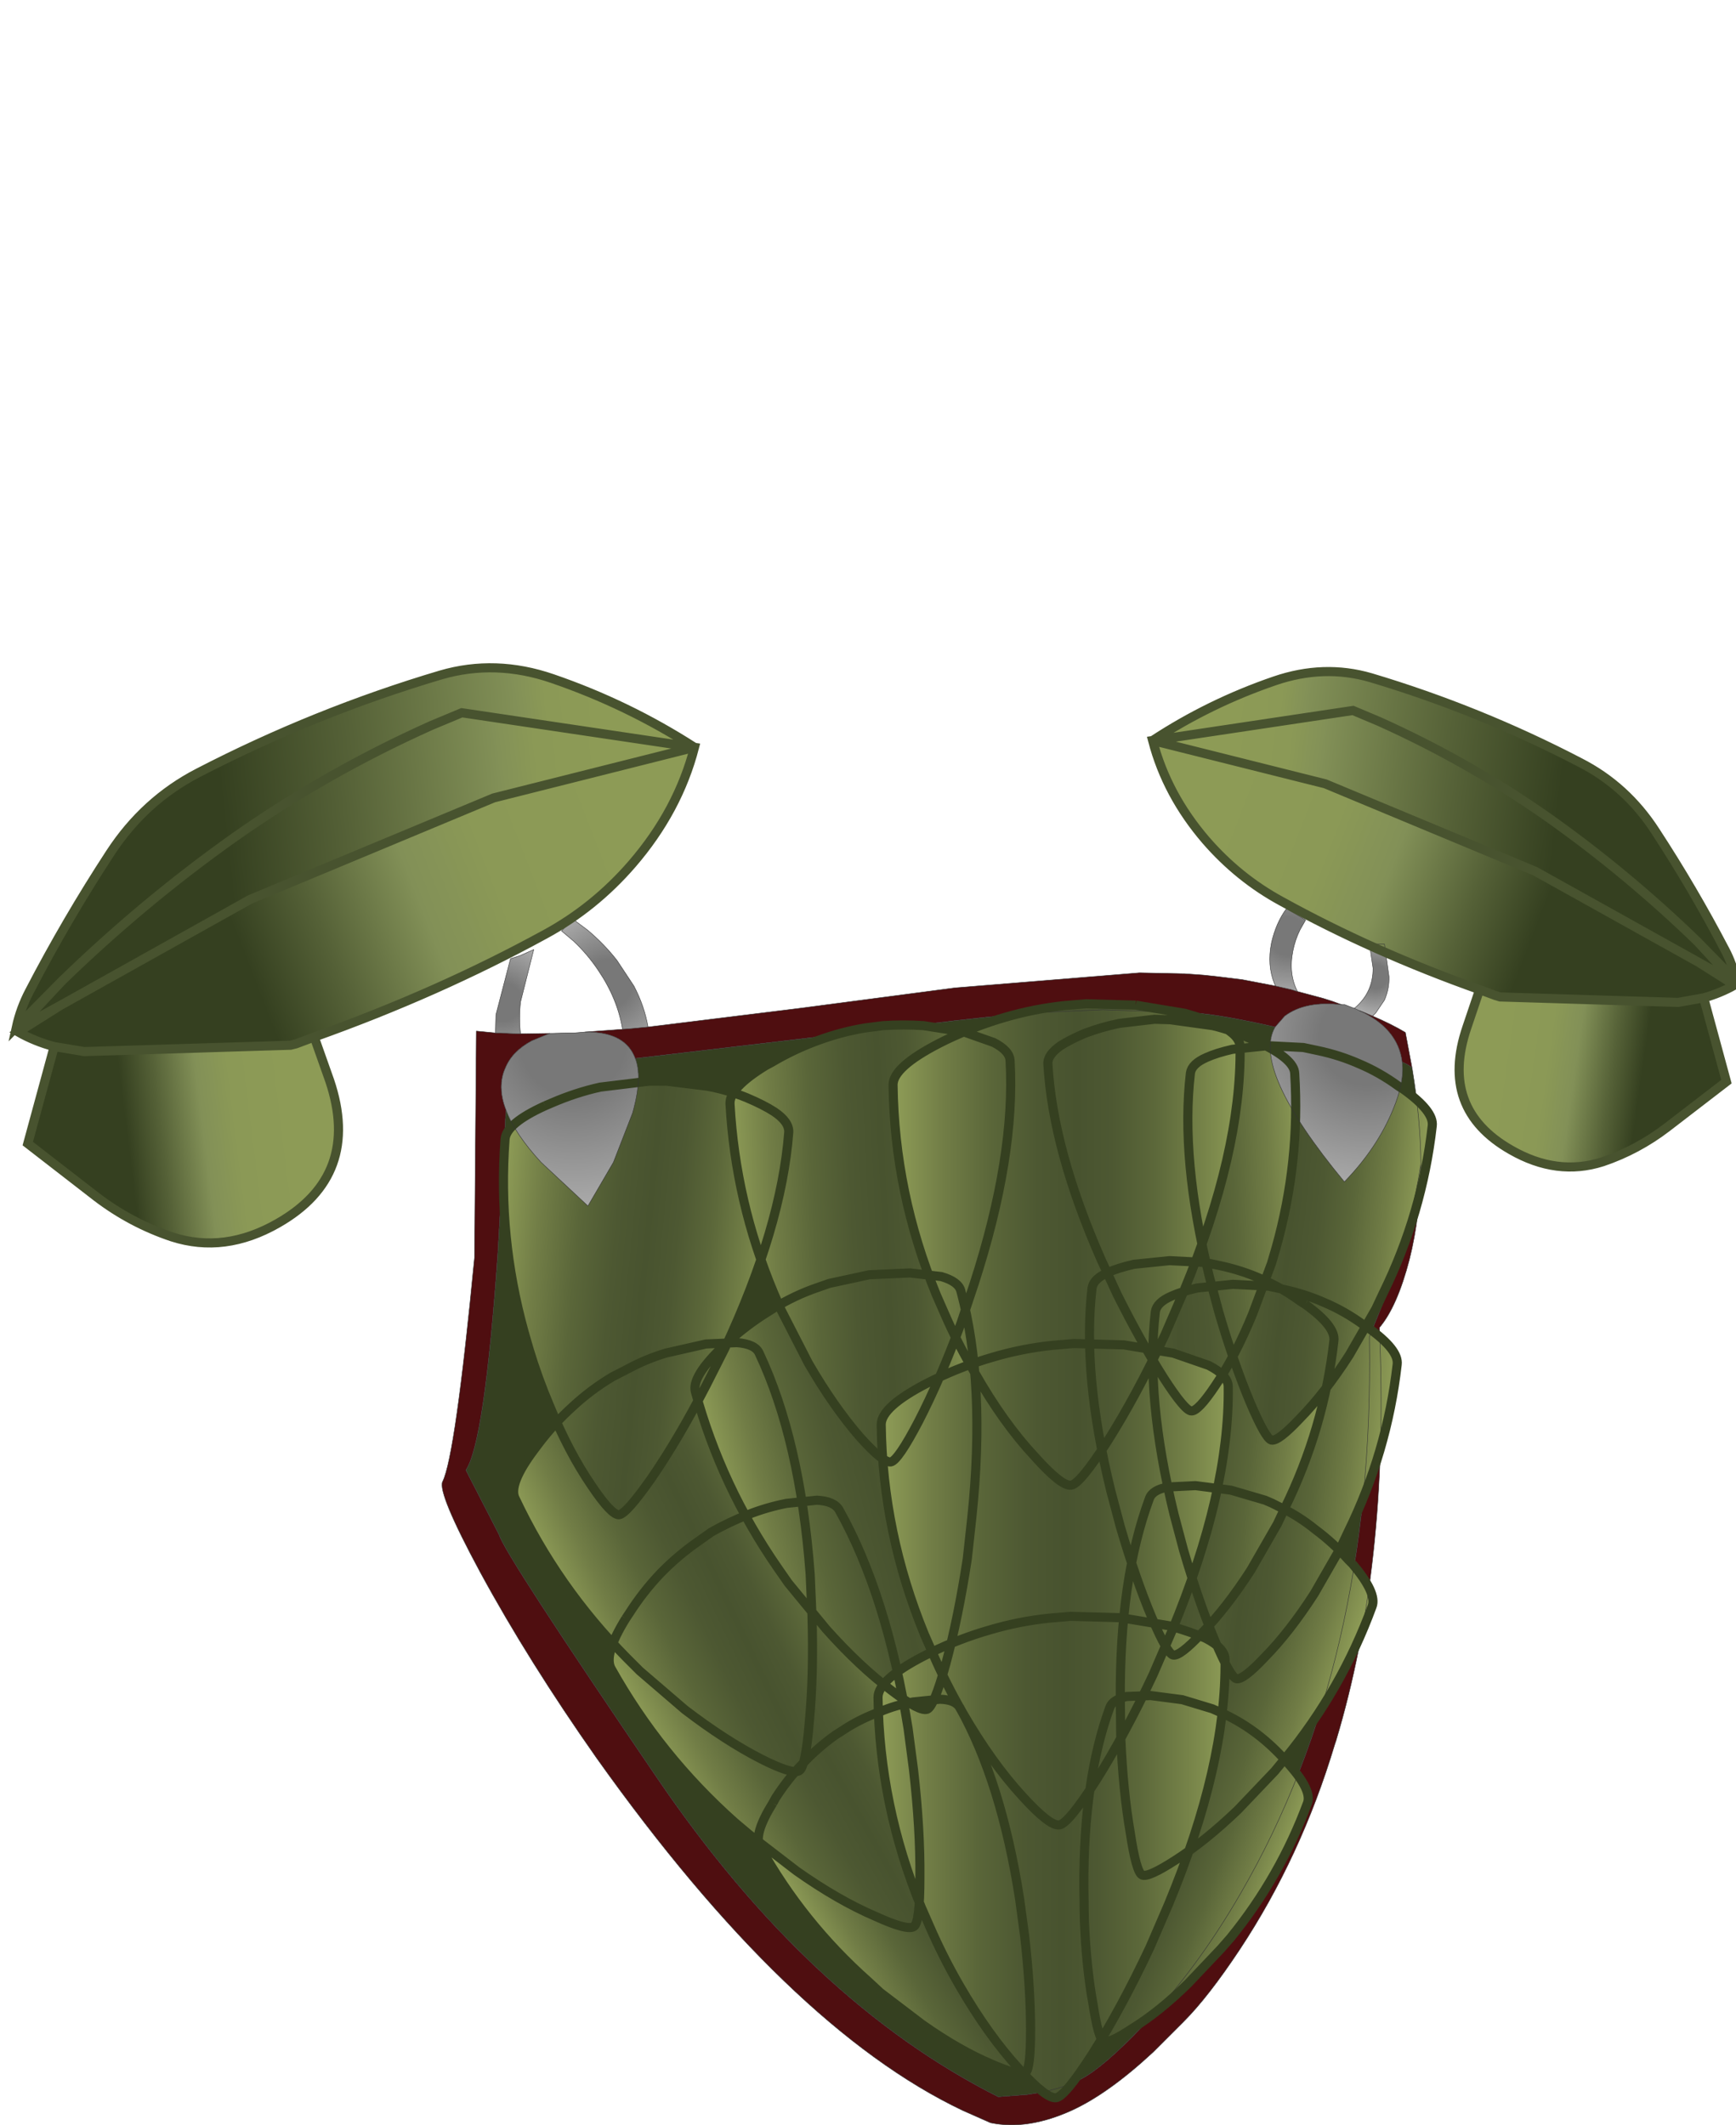 <svg xmlns="http://www.w3.org/2000/svg" viewBox="0 0 190.6 233.3" width="190.6" height="233.3" preserveAspectRatio="xMinYMin"><defs><radialGradient gradientUnits="userSpaceOnUse" r="819.2" cx="0" cy="0" spreadMethod="pad" gradientTransform="matrix(.01 0 0 .01 66.8 108)" id="a"><stop offset=".322" stop-color="#787878"/><stop offset="1" stop-color="#aaa"/></radialGradient><radialGradient gradientUnits="userSpaceOnUse" r="819.2" cx="0" cy="0" spreadMethod="pad" gradientTransform="matrix(.008 0 0 .008 55.2 110)" id="b"><stop offset=".322" stop-color="#787878"/><stop offset="1" stop-color="#aaa"/></radialGradient><radialGradient gradientUnits="userSpaceOnUse" r="819.2" cx="0" cy="0" spreadMethod="pad" gradientTransform="matrix(.005 0 0 .005 151 107.2)" id="c"><stop offset=".322" stop-color="#787878"/><stop offset="1" stop-color="#aaa"/></radialGradient><radialGradient gradientUnits="userSpaceOnUse" r="819.2" cx="0" cy="0" spreadMethod="pad" gradientTransform="matrix(.008 0 0 .008 141.45 102.8)" id="d"><stop offset=".322" stop-color="#787878"/><stop offset="1" stop-color="#aaa"/></radialGradient><linearGradient gradientUnits="userSpaceOnUse" x1="-819.2" x2="819.2" gradientTransform="matrix(-.036 .014 -.014 -.036 41.05 102.1)" id="e"><stop offset=".024" stop-color="#8D9B56"/><stop offset=".271" stop-color="#8B9956"/><stop offset=".396" stop-color="#839157"/><stop offset=".408" stop-color="#829057"/><stop offset=".584" stop-color="#556137"/><stop offset=".725" stop-color="#354020"/></linearGradient><linearGradient gradientUnits="userSpaceOnUse" x1="-819.2" x2="819.2" gradientTransform="matrix(-.037 .004 -.004 -.037 38.85 94.2)" id="f"><stop offset=".024" stop-color="#8D9B56"/><stop offset=".153" stop-color="#8B9956"/><stop offset=".22" stop-color="#839157"/><stop offset=".224" stop-color="#829057"/><stop offset=".506" stop-color="#556137"/><stop offset=".725" stop-color="#354020"/></linearGradient><linearGradient gradientUnits="userSpaceOnUse" x1="-819.2" x2="819.2" gradientTransform="matrix(-.037 .004 -.004 -.037 38.5 91.25)" id="g"><stop offset=".024" stop-color="#8D9B56"/><stop offset=".125" stop-color="#8B9956"/><stop offset=".176" stop-color="#839157"/><stop offset=".18" stop-color="#829057"/><stop offset=".486" stop-color="#556137"/><stop offset=".725" stop-color="#354020"/></linearGradient><linearGradient gradientUnits="userSpaceOnUse" x1="-819.2" x2="819.2" gradientTransform="matrix(-.016 .002 -.002 -.016 19.75 123.1)" id="h"><stop offset=".024" stop-color="#8D9B56"/><stop offset=".271" stop-color="#8B9956"/><stop offset=".396" stop-color="#839157"/><stop offset=".408" stop-color="#829057"/><stop offset=".584" stop-color="#556137"/><stop offset=".725" stop-color="#354020"/></linearGradient><linearGradient gradientUnits="userSpaceOnUse" x1="-819.2" x2="819.2" gradientTransform="matrix(.031 .012 .012 -.031 156.85 98.5)" id="i"><stop offset=".024" stop-color="#8D9B56"/><stop offset=".271" stop-color="#8B9956"/><stop offset=".396" stop-color="#839157"/><stop offset=".408" stop-color="#829057"/><stop offset=".584" stop-color="#556137"/><stop offset=".725" stop-color="#354020"/></linearGradient><linearGradient gradientUnits="userSpaceOnUse" x1="-819.2" x2="819.2" gradientTransform="matrix(.032 .004 .004 -.032 158.75 91.75)" id="j"><stop offset=".024" stop-color="#8D9B56"/><stop offset=".153" stop-color="#8B9956"/><stop offset=".22" stop-color="#839157"/><stop offset=".224" stop-color="#829057"/><stop offset=".506" stop-color="#556137"/><stop offset=".725" stop-color="#354020"/></linearGradient><linearGradient gradientUnits="userSpaceOnUse" x1="-819.2" x2="819.2" gradientTransform="matrix(.032 .004 .004 -.032 159.05 89.2)" id="k"><stop offset=".024" stop-color="#8D9B56"/><stop offset=".125" stop-color="#8B9956"/><stop offset=".176" stop-color="#839157"/><stop offset=".18" stop-color="#829057"/><stop offset=".486" stop-color="#556137"/><stop offset=".725" stop-color="#354020"/></linearGradient><linearGradient gradientUnits="userSpaceOnUse" x1="-819.2" x2="819.2" gradientTransform="matrix(.014 .002 .002 -.014 175.2 116.6)" id="l"><stop offset=".024" stop-color="#8D9B56"/><stop offset=".271" stop-color="#8B9956"/><stop offset=".396" stop-color="#839157"/><stop offset=".408" stop-color="#829057"/><stop offset=".584" stop-color="#556137"/><stop offset=".725" stop-color="#354020"/></linearGradient><linearGradient gradientUnits="userSpaceOnUse" x1="-819.2" x2="819.2" gradientTransform="matrix(.013 -.009 -.009 -.016 102.2 209)" id="m"><stop offset="0" stop-color="#8D9B56"/><stop offset=".137" stop-color="#717D46"/><stop offset=".278" stop-color="#5A6639"/><stop offset=".412" stop-color="#4D5832"/><stop offset=".525" stop-color="#48532F"/><stop offset=".627" stop-color="#4D5832"/><stop offset=".753" stop-color="#5C683A"/><stop offset=".89" stop-color="#758248"/><stop offset="1" stop-color="#8D9B56"/></linearGradient><linearGradient gradientUnits="userSpaceOnUse" x1="-819.2" x2="819.2" gradientTransform="matrix(-.013 -.006 .006 -.016 127.75 206.1)" id="n"><stop offset="0" stop-color="#8D9B56"/><stop offset=".137" stop-color="#717D46"/><stop offset=".278" stop-color="#5A6639"/><stop offset=".412" stop-color="#4D5832"/><stop offset=".525" stop-color="#48532F"/><stop offset=".627" stop-color="#4D5832"/><stop offset=".753" stop-color="#5C683A"/><stop offset=".89" stop-color="#758248"/><stop offset="1" stop-color="#8D9B56"/></linearGradient><linearGradient gradientUnits="userSpaceOnUse" x1="-819.2" x2="819.2" gradientTransform="matrix(.015 -.011 -.01 -.018 88.5 190.3)" id="o"><stop offset="0" stop-color="#8D9B56"/><stop offset=".137" stop-color="#717D46"/><stop offset=".278" stop-color="#5A6639"/><stop offset=".412" stop-color="#4D5832"/><stop offset=".525" stop-color="#48532F"/><stop offset=".627" stop-color="#4D5832"/><stop offset=".753" stop-color="#5C683A"/><stop offset=".89" stop-color="#758248"/><stop offset="1" stop-color="#8D9B56"/></linearGradient><linearGradient gradientUnits="userSpaceOnUse" x1="-819.2" x2="819.2" gradientTransform="matrix(-.015 -.007 .006 -.018 132.85 185.6)" id="p"><stop offset="0" stop-color="#8D9B56"/><stop offset=".137" stop-color="#717D46"/><stop offset=".278" stop-color="#5A6639"/><stop offset=".412" stop-color="#4D5832"/><stop offset=".525" stop-color="#48532F"/><stop offset=".627" stop-color="#4D5832"/><stop offset=".753" stop-color="#5C683A"/><stop offset=".89" stop-color="#758248"/><stop offset="1" stop-color="#8D9B56"/></linearGradient><linearGradient gradientUnits="userSpaceOnUse" x1="-819.2" x2="819.2" gradientTransform="matrix(.016 -.01 -.009 -.019 77.55 172.75)" id="q"><stop offset="0" stop-color="#8D9B56"/><stop offset=".137" stop-color="#717D46"/><stop offset=".278" stop-color="#5A6639"/><stop offset=".412" stop-color="#4D5832"/><stop offset=".525" stop-color="#48532F"/><stop offset=".627" stop-color="#4D5832"/><stop offset=".753" stop-color="#5C683A"/><stop offset=".89" stop-color="#758248"/><stop offset="1" stop-color="#8D9B56"/></linearGradient><linearGradient gradientUnits="userSpaceOnUse" x1="-819.2" x2="819.2" gradientTransform="matrix(.018 -.007 -.005 -.02 95.6 164.55)" id="r"><stop offset="0" stop-color="#8D9B56"/><stop offset=".137" stop-color="#717D46"/><stop offset=".278" stop-color="#5A6639"/><stop offset=".412" stop-color="#4D5832"/><stop offset=".525" stop-color="#48532F"/><stop offset=".627" stop-color="#4D5832"/><stop offset=".753" stop-color="#5C683A"/><stop offset=".89" stop-color="#758248"/><stop offset="1" stop-color="#8D9B56"/></linearGradient><linearGradient gradientUnits="userSpaceOnUse" x1="-819.2" x2="819.2" gradientTransform="matrix(-.016 -.004 .002 -.019 138.25 162.9)" id="s"><stop offset="0" stop-color="#8D9B56"/><stop offset=".137" stop-color="#717D46"/><stop offset=".278" stop-color="#5A6639"/><stop offset=".412" stop-color="#4D5832"/><stop offset=".525" stop-color="#48532F"/><stop offset=".627" stop-color="#4D5832"/><stop offset=".753" stop-color="#5C683A"/><stop offset=".89" stop-color="#758248"/><stop offset="1" stop-color="#8D9B56"/></linearGradient><linearGradient gradientUnits="userSpaceOnUse" x1="-819.2" x2="819.2" gradientTransform="matrix(-.016 -.004 .002 -.019 131.3 160.3)" id="t"><stop offset="0" stop-color="#8D9B56"/><stop offset=".137" stop-color="#717D46"/><stop offset=".278" stop-color="#5A6639"/><stop offset=".412" stop-color="#4D5832"/><stop offset=".525" stop-color="#48532F"/><stop offset=".627" stop-color="#4D5832"/><stop offset=".753" stop-color="#5C683A"/><stop offset=".89" stop-color="#758248"/><stop offset="1" stop-color="#8D9B56"/></linearGradient><linearGradient gradientUnits="userSpaceOnUse" x1="-819.2" x2="819.2" gradientTransform="matrix(.023 -.003 0 -.023 115.65 203.9)" id="u"><stop offset="0" stop-color="#8D9B56"/><stop offset=".137" stop-color="#717D46"/><stop offset=".278" stop-color="#5A6639"/><stop offset=".412" stop-color="#4D5832"/><stop offset=".525" stop-color="#48532F"/><stop offset=".627" stop-color="#4D5832"/><stop offset=".753" stop-color="#5C683A"/><stop offset=".89" stop-color="#758248"/><stop offset="1" stop-color="#8D9B56"/></linearGradient><linearGradient gradientUnits="userSpaceOnUse" x1="-819.2" x2="819.2" gradientTransform="matrix(.019 0 .002 -.021 69.7 142.45)" id="v"><stop offset="0" stop-color="#8D9B56"/><stop offset=".137" stop-color="#717D46"/><stop offset=".278" stop-color="#5A6639"/><stop offset=".412" stop-color="#4D5832"/><stop offset=".525" stop-color="#48532F"/><stop offset=".627" stop-color="#4D5832"/><stop offset=".753" stop-color="#5C683A"/><stop offset=".89" stop-color="#758248"/><stop offset="1" stop-color="#8D9B56"/></linearGradient><linearGradient gradientUnits="userSpaceOnUse" x1="-819.2" x2="819.2" gradientTransform="matrix(.019 -.003 -.001 -.021 96.5 136.65)" id="w"><stop offset="0" stop-color="#8D9B56"/><stop offset=".137" stop-color="#717D46"/><stop offset=".278" stop-color="#5A6639"/><stop offset=".412" stop-color="#4D5832"/><stop offset=".525" stop-color="#48532F"/><stop offset=".627" stop-color="#4D5832"/><stop offset=".753" stop-color="#5C683A"/><stop offset=".89" stop-color="#758248"/><stop offset="1" stop-color="#8D9B56"/></linearGradient><linearGradient gradientUnits="userSpaceOnUse" x1="-819.2" x2="819.2" gradientTransform="matrix(-.016 -.004 .002 -.019 142.1 136.7)" id="x"><stop offset="0" stop-color="#8D9B56"/><stop offset=".137" stop-color="#717D46"/><stop offset=".278" stop-color="#5A6639"/><stop offset=".412" stop-color="#4D5832"/><stop offset=".525" stop-color="#48532F"/><stop offset=".627" stop-color="#4D5832"/><stop offset=".753" stop-color="#5C683A"/><stop offset=".89" stop-color="#758248"/><stop offset="1" stop-color="#8D9B56"/></linearGradient><linearGradient gradientUnits="userSpaceOnUse" x1="-819.2" x2="819.2" gradientTransform="matrix(-.017 -.001 -.001 -.019 129.55 133.4)" id="y"><stop offset="0" stop-color="#8D9B56"/><stop offset=".137" stop-color="#717D46"/><stop offset=".278" stop-color="#5A6639"/><stop offset=".412" stop-color="#4D5832"/><stop offset=".525" stop-color="#48532F"/><stop offset=".627" stop-color="#4D5832"/><stop offset=".753" stop-color="#5C683A"/><stop offset=".89" stop-color="#758248"/><stop offset="1" stop-color="#8D9B56"/></linearGradient><linearGradient gradientUnits="userSpaceOnUse" x1="-819.2" x2="819.2" gradientTransform="matrix(.023 -.003 0 -.023 116 173.95)" id="z"><stop offset="0" stop-color="#8D9B56"/><stop offset=".137" stop-color="#717D46"/><stop offset=".278" stop-color="#5A6639"/><stop offset=".412" stop-color="#4D5832"/><stop offset=".525" stop-color="#48532F"/><stop offset=".627" stop-color="#4D5832"/><stop offset=".753" stop-color="#5C683A"/><stop offset=".89" stop-color="#758248"/><stop offset="1" stop-color="#8D9B56"/></linearGradient><linearGradient gradientUnits="userSpaceOnUse" x1="-819.2" x2="819.2" gradientTransform="matrix(.023 -.003 0 -.023 117.3 136.65)" id="A"><stop offset="0" stop-color="#8D9B56"/><stop offset=".137" stop-color="#717D46"/><stop offset=".278" stop-color="#5A6639"/><stop offset=".412" stop-color="#4D5832"/><stop offset=".525" stop-color="#48532F"/><stop offset=".627" stop-color="#4D5832"/><stop offset=".753" stop-color="#5C683A"/><stop offset=".89" stop-color="#758248"/><stop offset="1" stop-color="#8D9B56"/></linearGradient><radialGradient gradientUnits="userSpaceOnUse" r="819.2" cx="0" cy="0" spreadMethod="pad" gradientTransform="matrix(.022 0 0 .022 62.9 114.4)" id="B"><stop offset=".322" stop-color="#787878"/><stop offset="1" stop-color="#aaa"/></radialGradient><radialGradient gradientUnits="userSpaceOnUse" r="819.2" cx="0" cy="0" spreadMethod="pad" gradientTransform="matrix(.02 0 0 .02 150.1 113.85)" id="C"><stop offset=".322" stop-color="#787878"/><stop offset="1" stop-color="#aaa"/></radialGradient></defs><path fill="url(#a)" d="M68.35 113q-.55-3.35-2.65-6.45-1.2-1.8-2.75-3.25l-1.3-1.1 1.2-1.2.1-.05 1.55 1.15q1.85 1.55 3.25 3.35l1.85 2.8q1.15 2.2 1.55 4.5l-1.55.15-1.25.1"/><path fill="#4F0E10" d="M68.35 113l1.25-.1 1.55-.15 16.6-2.05 17.1-2.25 20.25-1.65 4.85.1h.1l2.1.15 1.4.15 2.85.35 3.65.7 1.75.4.65.2 2.8.75 1.1.35.95.35q-4-.45-6.25 1.25l-1.05 1.2q-5.95-1.35-8.9-1.55l-10-.35-8 .35-5.05.5-3.2.35-.8.1-34.3 4.05-.15-.35q-1.2-2.6-5.35-2.55l4.1-.3m85.6 3.6q-.45-3.7-4.7-5.65l.65.25.8.35q2.1.9 3.6 1.8l.75 4q-.05-.3-1.1-.75m2.05 11.2q-.05 5.65-1.25 10.45-1.35 5.2-3.3 7.5l.05 1.45q.95 24.7-4.8 43.85l-.15.45q-3.7 12.35-10.45 22.55-3.45 5.2-6.15 7.9l-3.35 3.35q-4.9 4.55-8.95 6.4-4.85 2.2-8.9 1.35l-3.05-1.35q-19.15-9.1-40.2-38.7-7.45-10.6-12.75-20.35-4.75-8.8-4.15-10 1.4-2.8 3.5-24.6l.2-24.85 2.1.2 2.75.1 3.2-.05-1.95.8q-2.15 1.15-2.9 2.95-.95 2.05.05 4.65l-.9 15.85q-1.45 20.65-3.5 23.7l3.65 7.1q.6 2.1 17.35 26.7 16.7 24.55 37.45 35l3.2-.25q3.65-.5 5.9-1.7 2.45-1.3 6.6-5.65 6.05-6.3 10.95-14.8 14.65-25.3 14.1-60.6v-.45l2.25-5.55q2.4-6.9 3.4-13.4"/><path fill="#354020" d="M156 127.8q-1 6.5-3.4 13.4l-2.25 5.55v.45q.55 35.3-14.1 60.6-4.9 8.5-10.95 14.8-4.15 4.35-6.6 5.65-2.25 1.2-5.9 1.7l-3.2.25q-20.75-10.45-37.45-35-16.75-24.6-17.35-26.7l-3.65-7.1q2.05-3.05 3.5-23.7l.9-15.85q.95 2.6 3.85 5.75l5.15 4.8 2.8-4.8 2.1-5.4.15-.55q.9-3.45.15-5.45l34.3-4.05.8-.1 3.2-.35 5.05-.5 8-.35 10 .35q2.95.2 8.9 1.55-2.65 4.6 7.6 17 3.6-3.7 5.35-7.95 1.25-2.95 1-5.2 1.05.45 1.1.75.9 5.45.95 10.25v.2"/><path fill="url(#b)" d="M54.4 113.4l.05-2 1.6-6.15.15-.05.95-.3.1-.05 1.35-.6-1.45 5.75q-.2 1.85 0 3.5l-2.75-.1"/><path fill="url(#c)" d="M149.25 110.95l-.55-.25q2.05-1.7 2.05-4.4l-.4-2.7 1.65.05.5 3.55q.05 1.35-.5 2.6l-.95 1.4-.35.35-.8-.35-.65-.25"/><path fill="url(#d)" d="M140.05 108.25l-.1-.2q-.85-2.05-.35-4.55.5-2.2 1.65-3.75l2.1 1.25-.6 1.05q-.55 1.1-.8 2.35-.5 2.5.5 4.45l-.65-.2-1.75-.4"/><path fill="url(#e)" d="M76.25 82.05q-1.8 6.95-6.85 12.8-4.15 4.8-9.6 7.75-11.7 6.4-25.3 11.25l-2 .75-.6.15-22.65.7-3.3-.55q-2.1-.55-3.95-1.6l4.6-2.9 20.85-11.65L54.2 87.6l22.05-5.55"/><path fill="url(#f)" d="M76.25 82.05L54.2 87.6 27.45 98.75 6.6 110.4 1.85 113l4.95-5.3q8.9-8.65 18.9-15.75 10.15-7.15 21.65-12.3l3.35-1.4 25.55 3.8"/><path fill="url(#g)" d="M76.25 82.05l-25.55-3.8-3.35 1.4q-11.5 5.15-21.65 12.3-10 7.1-18.9 15.75l-5 5.05q.45-2.05 1.45-3.95Q7.3 101 12.1 93.65q3.75-5.75 9.65-8.8Q34.6 78.2 48.4 74.1q6-1.75 12.25.4 8.3 2.85 15.6 7.55"/><path fill="url(#h)" d="M34.5 113.85l1.7 4.8q3.5 10.4-5.7 15.65-5.85 3.35-11.6 1.5-4.5-1.5-8.3-4.4l-7.55-5.85 2.9-10.65 3.3.55 22.65-.7.6-.15 2-.75"/><path fill="url(#i)" d="M186.5 105.65l-17.95-10-23.05-9.6-18.95-4.75q1.55 5.95 5.85 10.95 3.6 4.15 8.3 6.7 10.05 5.55 21.75 9.7l1.75.65.5.15 19.55.6 2.8-.5q1.8-.5 3.4-1.4l-3.95-2.5"/><path fill="url(#j)" d="M186.5 105.65l4.1 2.3-4.25-4.6q-7.7-7.45-16.3-13.55-8.75-6.15-18.65-10.6l-2.85-1.2-22 3.3 18.95 4.75 23.05 9.6 17.95 10"/><path fill="url(#k)" d="M126.55 81.3l22-3.3 2.85 1.2q9.9 4.45 18.65 10.6 8.6 6.1 16.3 13.55l4.25 4.35q-.35-1.8-1.2-3.4-3.5-6.7-7.65-13.05-3.2-4.95-8.3-7.55-11.05-5.75-22.95-9.3-5.15-1.5-10.55.35-7.15 2.45-13.4 6.55"/><path fill="url(#l)" d="M187.05 109.55l-2.8.5-19.55-.6-.5-.15-1.75-.65-1.4 4.15q-3.05 8.95 4.85 13.45 5.05 2.9 10.05 1.3 3.85-1.3 7.1-3.8l6.5-5-2.5-9.2"/><path fill="url(#m)" d="M84.85 197.95l.3-.55q1.35-2.1 3-3.8 1.65-1.75 3.55-3.1l1.4-.9q1.65-1 3.45-1.65 1.75-.75 3.7-1.1l2.95-.3q1.7.05 2.2.95 4.55 8.15 6.55 21l.55 4.05q.65 5.7.65 10.35 0 4.25-.55 4.65-.65.4-3.75-.95-3.55-1.5-7.6-4.35l-4.6-3.5-1.35-1.25q-7.2-6.4-11.85-14.75-.75-1.35 1.4-4.8"/><path fill="url(#n)" d="M141.65 193.85l-.4-.45q-1.5-1.7-3.2-3-1.7-1.3-3.6-2.2l-1.35-.6-3.3-1-3.45-.45-2.65.1q-1.55.35-1.85 1.2-2.9 7.9-2.85 19.65l.05 3.6q.2 5.2.95 9.3.6 3.85 1.15 4.1.6.3 3.15-1.4 3-1.85 6.15-4.95l3.6-3.8 1.05-1.2q5.45-6.7 8.45-14.8.5-1.35-1.9-4.1"/><path fill="url(#o)" d="M68.7 177.7l.4-.6q1.5-2.35 3.4-4.35 1.9-1.95 4.05-3.45l1.55-1.1q1.95-1.1 4-1.9 2-.8 4.25-1.25l3.35-.35q1.9.1 2.45 1.1 5.2 9.3 7.55 23.95l.6 4.55q.75 6.55.7 11.85 0 4.9-.65 5.35-.7.5-4.2-1.1-4.1-1.75-8.7-5l-5.2-4-1.6-1.35q-8.2-7.3-13.55-16.85-.85-1.55 1.6-5.5"/><path fill="url(#p)" d="M148.5 171.7l-.45-.45q-1.65-1.85-3.6-3.3-1.9-1.55-4.05-2.55-.75-.4-1.5-.7l-3.75-1.1-3.9-.5-3 .15q-1.7.3-2.05 1.25-3.3 8.9-3.2 22.15l.05 4.1q.25 5.9 1.05 10.5.65 4.3 1.3 4.6.65.3 3.6-1.6 3.3-2.1 6.9-5.55l4.05-4.25 1.15-1.4q6.2-7.55 9.55-16.7.55-1.45-2.15-4.65"/><path fill="url(#q)" d="M58.65 159.15l.45-.6q1.7-2.25 3.8-4.15 2-1.85 4.35-3.25l1.75-.9q1.95-1.05 4.1-1.7l4.4-1 3.4-.15q2 .15 2.45 1.15 4.5 9.55 5.6 24.25l.2 4.55q.2 6.55-.3 11.75-.4 4.9-1.1 5.3-.75.45-4.2-1.3-3.9-2-8.35-5.4l-4.95-4.25L68.8 182q-7.65-7.75-12.25-17.5-.75-1.55 2.1-5.35"/><path fill="url(#r)" d="M79.35 147.85l.5-.45q2.15-1.95 4.5-3.4 2.3-1.5 4.85-2.45l1.85-.65 4.4-.95 4.45-.2 3.45.4q1.9.55 2.15 1.6 2.75 10.15 1.2 24.85l-.5 4.55q-1 6.5-2.35 11.5-1.3 4.7-2.05 5-.8.3-3.85-2-3.55-2.65-7.25-6.8l-4.15-5.05-1.15-1.65q-6.2-8.95-9.05-19.35-.45-1.65 3-4.95"/><path fill="url(#s)" d="M150.25 145.8l-.55-.35q-2.05-1.5-4.3-2.45-2.15-.95-4.5-1.45l-1.65-.35-3.9-.2-3.9.4q-1.75.4-2.85.9-1.6.7-1.75 1.7-1.1 9.4 2.05 22.25l1.05 3.95q1.65 5.65 3.45 9.95 1.7 4 2.35 4.15.75.15 3.1-2.35 2.75-2.8 5.45-7l2.9-5.05.8-1.7q4.3-8.75 5.4-18.4.2-1.6-3.15-4"/><path fill="url(#t)" d="M143.3 143.2l-.55-.35q-2.05-1.5-4.3-2.45-2.15-.95-4.5-1.45l-1.65-.35-3.9-.2-3.9.4q-1.75.4-2.85.9-1.6.7-1.75 1.7-1.1 9.4 2.05 22.25l1.05 3.95q1.65 5.65 3.45 9.95 1.7 4 2.35 4.15.75.15 3.1-2.35 2.75-2.8 5.45-7l2.9-5.05.8-1.7q4.3-8.75 5.4-18.4.2-1.6-3.15-4"/><path fill="url(#u)" d="M101.45 181.8l.8-.4q3.1-1.5 6.4-2.45 3.2-.95 6.55-1.3l2.35-.2 5.5.15 5.4.9q2.4.7 3.9 1.35 2.15 1.1 2.15 2.35.15 11.55-6.2 26.85l-2.05 4.75q-3.15 6.7-6.35 11.75-3 4.65-3.95 4.75-1.05.15-4.05-3.15-3.4-3.7-6.55-9.15-1.85-3.2-3.3-6.55l-.9-2.05q-4.6-11.2-4.75-23.05 0-1.95 5.05-4.55"/><path fill="url(#v)" d="M59.85 121.4l.7-.3q2.65-1.15 5.35-1.75l5.35-.65h1.95l4.45.55q2.2.4 4.3 1.25 1.9.8 3.05 1.55 1.65 1.1 1.6 2.25-.8 10.45-7.05 23.8l-2.05 4.05q-3 5.8-5.95 10.1-2.8 4-3.6 4.05-.85 0-3-3.2-2.5-3.65-4.6-8.75-1.3-3.05-2.25-6.2l-.55-1.9q-2.9-10.45-2.1-21.15.1-1.75 4.4-3.7"/><path fill="url(#w)" d="M84.05 117l.65-.35q2.45-1.45 5.05-2.4 2.55-.95 5.25-1.4l1.95-.25q2.25-.15 4.45 0l4.45.7 3.25 1.15q1.75.9 1.8 2 .6 10.45-3.95 24.5l-1.45 4.35q-2.25 6.1-4.65 10.75-2.25 4.3-3.05 4.45-.85.1-3.4-2.75-2.9-3.35-5.65-8.1l-3-5.85-.8-1.85q-4.2-10-4.8-20.75-.1-1.75 3.9-4.2"/><path fill="url(#x)" d="M154.1 119.6l-.55-.35q-2.05-1.5-4.3-2.45-2.15-.95-4.5-1.45l-1.65-.35-3.9-.2-3.9.4q-1.75.4-2.85.9-1.6.7-1.75 1.7-1.1 9.4 2.05 22.25l1.05 3.95q1.65 5.65 3.45 9.95 1.7 4 2.35 4.15.75.15 3.1-2.35 2.75-2.8 5.45-7l2.9-5.05.8-1.7q4.3-8.75 5.4-18.4.2-1.6-3.15-4"/><path fill="url(#y)" d="M138.35 114.5l-.6-.25q-2.3-1.1-4.6-1.65l-4.7-.65-1.7-.05-3.85.45q-1.95.4-3.8 1.1-1.65.7-2.65 1.35-1.45 1-1.4 2 .55 9.45 5.85 21.5l1.75 3.8q2.6 5.2 5.1 9.15 2.35 3.65 3.05 3.65.75.05 2.65-2.8 2.2-3.25 4.1-7.9l2.05-5.5.5-1.7q2.65-9.45 2.05-19.15-.05-1.55-3.8-3.35"/><path fill="url(#z)" d="M101.8 151.85l.8-.4q3.1-1.5 6.4-2.45 3.2-.95 6.55-1.3l2.35-.2 5.5.15 5.4.9 3.9 1.35q2.15 1.1 2.15 2.35.15 11.55-6.2 26.85l-2.05 4.75q-3.15 6.7-6.35 11.75-3 4.65-3.95 4.75-1.05.15-4.05-3.15-3.4-3.7-6.55-9.15-1.85-3.2-3.3-6.55l-.9-2.05q-4.6-11.2-4.75-23.05 0-1.95 5.05-4.55"/><path fill="url(#A)" d="M124.7 110.35l5.4.9q2.45.7 3.9 1.35 2.15 1.1 2.15 2.35.15 11.55-6.2 26.85l-2.05 4.75q-3.15 6.7-6.35 11.75-3 4.65-3.95 4.75-1.05.15-4-3.15-3.45-3.7-6.55-9.15-1.9-3.2-3.35-6.55l-.9-2.05q-4.6-11.2-4.75-23.05 0-1.95 5.05-4.55l.8-.4q3.15-1.5 6.4-2.45 3.25-.95 6.55-1.3l2.4-.2 5.45.15"/><path fill="url(#B)" d="M69.6 115.85l.15.35q.75 2-.15 5.45l-.15.55-2.1 5.4-2.8 4.8-5.15-4.8q-2.9-3.15-3.85-5.75-1-2.6-.05-4.65.75-1.8 2.9-2.95l1.95-.8h.3l1.65-.05h.75l1.2-.1q4.15-.05 5.35 2.55"/><path fill="url(#C)" d="M147.3 110.3h.35l.9.35.15.05.55.25q4.25 1.95 4.7 5.65.25 2.25-1 5.2-1.75 4.25-5.35 7.95-10.25-12.4-7.6-17l1.05-1.2q2.25-1.7 6.25-1.25"/><path fill="none" stroke="#333" stroke-width=".05" stroke-linecap="round" stroke-linejoin="round" d="M68.35 113q-.55-3.35-2.65-6.45-1.2-1.8-2.75-3.25l-1.3-1.1 1.2-1.2.1-.05 1.55 1.15q1.85 1.55 3.25 3.35l1.85 2.8q1.15 2.2 1.55 4.5l16.6-2.05 17.1-2.25 20.25-1.65 4.85.1h.1l2.1.15 1.4.15 2.85.35 3.65.7-.1-.2q-.85-2.05-.35-4.55.5-2.2 1.65-3.75l2.1 1.25-.6 1.05q-.55 1.1-.8 2.35-.5 2.5.5 4.45l2.8.75 1.1.35.95.35m1.4.4q2.05-1.7 2.05-4.4l-.4-2.7 1.65.05.5 3.55q.05 1.35-.5 2.6l-.95 1.4-.35.35q2.1.9 3.6 1.8l.75 4q.9 5.45.95 10.25v.2q-.05 5.65-1.25 10.45-1.35 5.2-3.3 7.5l.05 1.45q.95 24.7-4.8 43.85l-.15.45q-3.7 12.35-10.45 22.55-3.45 5.2-6.15 7.9l-3.35 3.35q-4.9 4.55-8.95 6.4-4.85 2.2-8.9 1.35l-3.05-1.35q-19.15-9.1-40.2-38.7-7.45-10.6-12.75-20.35-4.75-8.8-4.15-10 1.4-2.8 3.5-24.6l.2-24.85 2.1.2.05-2 1.6-6.15.15-.05.95-.3.1-.05 1.35-.6-1.45 5.75q-.2 1.85 0 3.5l3.2-.05m3.9-.15l4.1-.3 1.25-.1 1.55-.15m-14 .75l-2.75-.1m1.15 8.45l-.9 15.85q-1.45 20.65-3.5 23.7l3.65 7.1q.6 2.1 17.35 26.7 16.7 24.55 37.45 35l3.2-.25q3.65-.5 5.9-1.7 2.45-1.3 6.6-5.65 6.05-6.3 10.95-14.8 14.65-25.3 14.1-60.6v-.45l2.25-5.55q2.4-6.9 3.4-13.4m-13.55-18.95l-.65-.2-1.75-.4m10.65 3.3l-.8-.35-.65-.25m4.7 5.65q1.05.45 1.1.75m-85.3-1.15l34.3-4.05.8-.1 3.2-.35 5.05-.5 8-.35 10 .35q2.95.2 8.9 1.55"/><path fill="none" stroke="#48532F" stroke-linecap="round" d="M76.25 82.05q-7.3-4.7-15.6-7.55-6.25-2.15-12.25-.4-13.8 4.1-26.65 10.75-5.9 3.05-9.65 8.8Q7.3 101 3.25 108.8q-1 1.9-1.45 3.95l5-5.05q8.9-8.65 18.9-15.75 10.15-7.15 21.65-12.3l3.35-1.4 25.55 3.8q-1.8 6.95-6.85 12.8-4.15 4.8-9.6 7.75-11.7 6.4-25.3 11.25l1.7 4.8q3.5 10.4-5.7 15.65-5.85 3.35-11.6 1.5-4.5-1.5-8.3-4.4l-7.55-5.85 2.9-10.65q-2.1-.55-3.95-1.6l4.6-2.9-4.75 2.6 4.95-5.3m69.45-25.65L54.2 87.6 27.45 98.75 6.6 110.4m-.65 4.5l3.3.55 22.65-.7.6-.15 2-.75M126.55 81.3l18.95 4.75 23.05 9.6 17.95 10 3.95 2.5q-1.6.9-3.4 1.4l-2.8.5-19.55-.6-.5-.15-1.75-.65q-11.7-4.15-21.75-9.7-4.7-2.55-8.3-6.7-4.3-5-5.85-10.95l22-3.3 2.85 1.2q9.9 4.45 18.65 10.6 8.6 6.1 16.3 13.55l4.25 4.6-4.1-2.3M126.55 81.3q6.25-4.1 13.4-6.55 5.4-1.85 10.55-.35 11.9 3.55 22.95 9.3 5.1 2.6 8.3 7.55 4.15 6.35 7.65 13.05.85 1.6 1.2 3.4l-4.25-4.35m-23.9 5.3l-1.4 4.15q-3.05 8.95 4.85 13.45 5.05 2.9 10.05 1.3 3.85-1.3 7.1-3.8l6.5-5-2.5-9.2"/><path fill="none" stroke="#354020" d="M84.85 197.95q-2.15 3.45-1.4 4.8 4.65 8.35 11.85 14.75l1.35 1.25 4.6 3.5q4.05 2.85 7.6 4.35 3.1 1.35 3.75.95.55-.4.55-4.65 0-4.65-.65-10.35l-.55-4.05q-2-12.85-6.55-21-.5-.9-2.2-.95l-2.95.3q-1.95.35-3.7 1.1-1.8.65-3.45 1.65l-1.4.9q-1.9 1.35-3.55 3.1-1.65 1.7-3 3.8l-.3.55M141.65 193.85q2.4 2.75 1.9 4.1-3 8.1-8.45 14.8l-1.05 1.2-3.6 3.8q-3.15 3.1-6.15 4.95-2.55 1.7-3.15 1.4-.55-.25-1.15-4.1-.75-4.1-.95-9.3l-.05-3.6q-.05-11.75 2.85-19.65.3-.85 1.85-1.2l2.65-.1 3.45.45 3.3 1 1.35.6q1.9.9 3.6 2.2 1.7 1.3 3.2 3l.4.45M68.7 177.7q-2.45 3.95-1.6 5.5 5.35 9.55 13.55 16.85l1.6 1.35 5.2 4q4.6 3.25 8.7 5 3.5 1.6 4.2 1.1.65-.45.65-5.35.05-5.3-.7-11.85l-.6-4.55q-2.35-14.65-7.55-23.95-.55-1-2.45-1.1l-3.35.35q-2.25.45-4.25 1.25-2.05.8-4 1.9l-1.55 1.1q-2.15 1.5-4.05 3.45-1.9 2-3.4 4.35l-.4.6M148.5 171.7q2.7 3.2 2.15 4.65-3.35 9.15-9.55 16.7l-1.15 1.4-4.05 4.25q-3.6 3.45-6.9 5.55-2.95 1.9-3.6 1.6-.65-.3-1.3-4.6-.8-4.6-1.05-10.5l-.05-4.1q-.1-13.25 3.2-22.15.35-.95 2.05-1.25l3-.15 3.9.5 3.75 1.1q.75.3 1.5.7 2.15 1 4.05 2.55 1.95 1.45 3.6 3.3l.45.45M58.65 159.15q-2.85 3.8-2.1 5.35 4.6 9.75 12.25 17.5l1.45 1.45 4.95 4.25q4.45 3.4 8.35 5.4 3.45 1.75 4.2 1.3.7-.4 1.1-5.3.5-5.2.3-11.75l-.2-4.55q-1.1-14.7-5.6-24.25-.45-1-2.45-1.15l-3.4.15-4.4 1q-2.15.65-4.1 1.7l-1.75.9q-2.35 1.4-4.35 3.25-2.1 1.9-3.8 4.15l-.45.6M79.35 147.85q-3.45 3.3-3 4.95 2.85 10.4 9.05 19.35l1.15 1.65 4.15 5.05q3.7 4.15 7.25 6.8 3.05 2.3 3.85 2 .75-.3 2.05-5 1.35-5 2.35-11.5l.5-4.55q1.55-14.7-1.2-24.85-.25-1.05-2.15-1.6l-3.45-.4-4.45.2-4.4.95-1.85.65q-2.55.95-4.85 2.45-2.35 1.45-4.5 3.4l-.5.45M150.25 145.8q3.35 2.4 3.15 4-1.1 9.65-5.4 18.4l-.8 1.7-2.9 5.05q-2.7 4.2-5.45 7-2.35 2.5-3.1 2.35-.65-.15-2.35-4.15-1.8-4.3-3.45-9.95l-1.05-3.95q-3.15-12.85-2.05-22.25.15-1 1.75-1.7 1.1-.5 2.85-.9l3.9-.4 3.9.2 1.65.35q2.35.5 4.5 1.45 2.25.95 4.3 2.45l.55.35M143.3 143.2q3.35 2.4 3.15 4-1.1 9.65-5.4 18.4l-.8 1.7-2.9 5.05q-2.7 4.2-5.45 7-2.35 2.5-3.1 2.35-.65-.15-2.35-4.15-1.8-4.3-3.45-9.95l-1.05-3.95q-3.15-12.85-2.05-22.25.15-1 1.75-1.7 1.1-.5 2.85-.9l3.9-.4 3.9.2 1.65.35q2.35.5 4.5 1.45 2.25.95 4.3 2.45l.55.35M101.45 181.8q-5.05 2.6-5.05 4.55.15 11.85 4.75 23.05l.9 2.05q1.45 3.35 3.3 6.55 3.15 5.45 6.55 9.15 3 3.3 4.05 3.15.95-.1 3.95-4.75 3.2-5.05 6.35-11.75l2.05-4.75q6.35-15.3 6.2-26.85 0-1.25-2.15-2.35-1.5-.65-3.9-1.35l-5.4-.9-5.5-.15-2.35.2q-3.35.35-6.55 1.3-3.3.95-6.4 2.45l-.8.4M59.85 121.4q-4.3 1.95-4.4 3.7-.8 10.7 2.1 21.15l.55 1.9q.95 3.15 2.25 6.2 2.1 5.1 4.6 8.75 2.15 3.2 3 3.2.8-.05 3.6-4.05 2.95-4.3 5.95-10.1l2.05-4.05q6.25-13.35 7.05-23.8.05-1.15-1.6-2.25-1.15-.75-3.05-1.55-2.1-.85-4.3-1.25l-4.45-.55h-1.95l-5.35.65q-2.7.6-5.35 1.75l-.7.3M84.05 117q-4 2.45-3.9 4.2.6 10.75 4.8 20.75l.8 1.85 3 5.85q2.75 4.75 5.65 8.1 2.55 2.85 3.4 2.75.8-.15 3.05-4.45 2.4-4.65 4.65-10.75l1.45-4.35q4.55-14.05 3.95-24.5-.05-1.1-1.8-2l-3.25-1.15-4.45-.7q-2.2-.15-4.45 0l-1.95.25q-2.7.45-5.25 1.4-2.6.95-5.05 2.4l-.65.35M154.1 119.6q3.35 2.4 3.15 4-1.1 9.65-5.4 18.4l-.8 1.7-2.9 5.05q-2.7 4.2-5.45 7-2.35 2.5-3.1 2.35-.65-.15-2.35-4.15-1.8-4.3-3.45-9.95l-1.05-3.95q-3.15-12.85-2.05-22.25.15-1 1.75-1.7 1.1-.5 2.85-.9l3.9-.4 3.9.2 1.65.35q2.35.5 4.5 1.45 2.25.95 4.3 2.45l.55.35M138.35 114.5q3.75 1.8 3.8 3.35.6 9.7-2.05 19.15l-.5 1.7-2.05 5.5q-1.9 4.65-4.1 7.9-1.9 2.85-2.65 2.8-.7 0-3.05-3.65-2.5-3.95-5.1-9.15l-1.75-3.8q-5.3-12.05-5.85-21.5-.05-1 1.4-2 1-.65 2.65-1.35 1.85-.7 3.8-1.1l3.85-.45 1.7.05 4.7.65q2.3.55 4.6 1.65l.6.25M101.8 151.85q-5.05 2.6-5.05 4.55.15 11.85 4.75 23.05l.9 2.05q1.45 3.35 3.3 6.55 3.15 5.45 6.55 9.15 3 3.3 4.05 3.15.95-.1 3.95-4.75 3.2-5.05 6.35-11.75l2.05-4.75q6.35-15.3 6.2-26.85 0-1.25-2.15-2.35l-3.9-1.35-5.4-.9-5.5-.15-2.35.2q-3.35.35-6.55 1.3-3.3.95-6.4 2.45l-.8.4M124.7 110.35l-5.45-.15-2.4.2q-3.3.35-6.55 1.3-3.25.95-6.4 2.45l-.8.4q-5.05 2.6-5.05 4.55.15 11.85 4.75 23.05l.9 2.05q1.45 3.35 3.35 6.55 3.1 5.45 6.55 9.15 2.95 3.3 4 3.15.95-.1 3.95-4.75 3.2-5.05 6.35-11.75l2.05-4.75q6.35-15.3 6.2-26.85 0-1.25-2.15-2.35-1.45-.65-3.9-1.35l-5.4-.9"/><path fill="none" stroke="#333" stroke-width=".05" stroke-linecap="round" stroke-linejoin="round" d="M69.6 115.85q-1.2-2.6-5.35-2.55l-1.2.1h-.75l-1.65.05h-.3l-1.95.8q-2.15 1.15-2.9 2.95-.95 2.05.05 4.65.95 2.6 3.85 5.75l5.15 4.8 2.8-4.8 2.1-5.4.15-.55q.9-3.45.15-5.45l-.15-.35M147.3 110.3q-4-.45-6.25 1.25l-1.05 1.2q-2.65 4.6 7.6 17 3.6-3.7 5.35-7.95 1.25-2.95 1-5.2-.45-3.7-4.7-5.65l-.55-.25-.15-.05-.9-.35h-.35"/></svg>